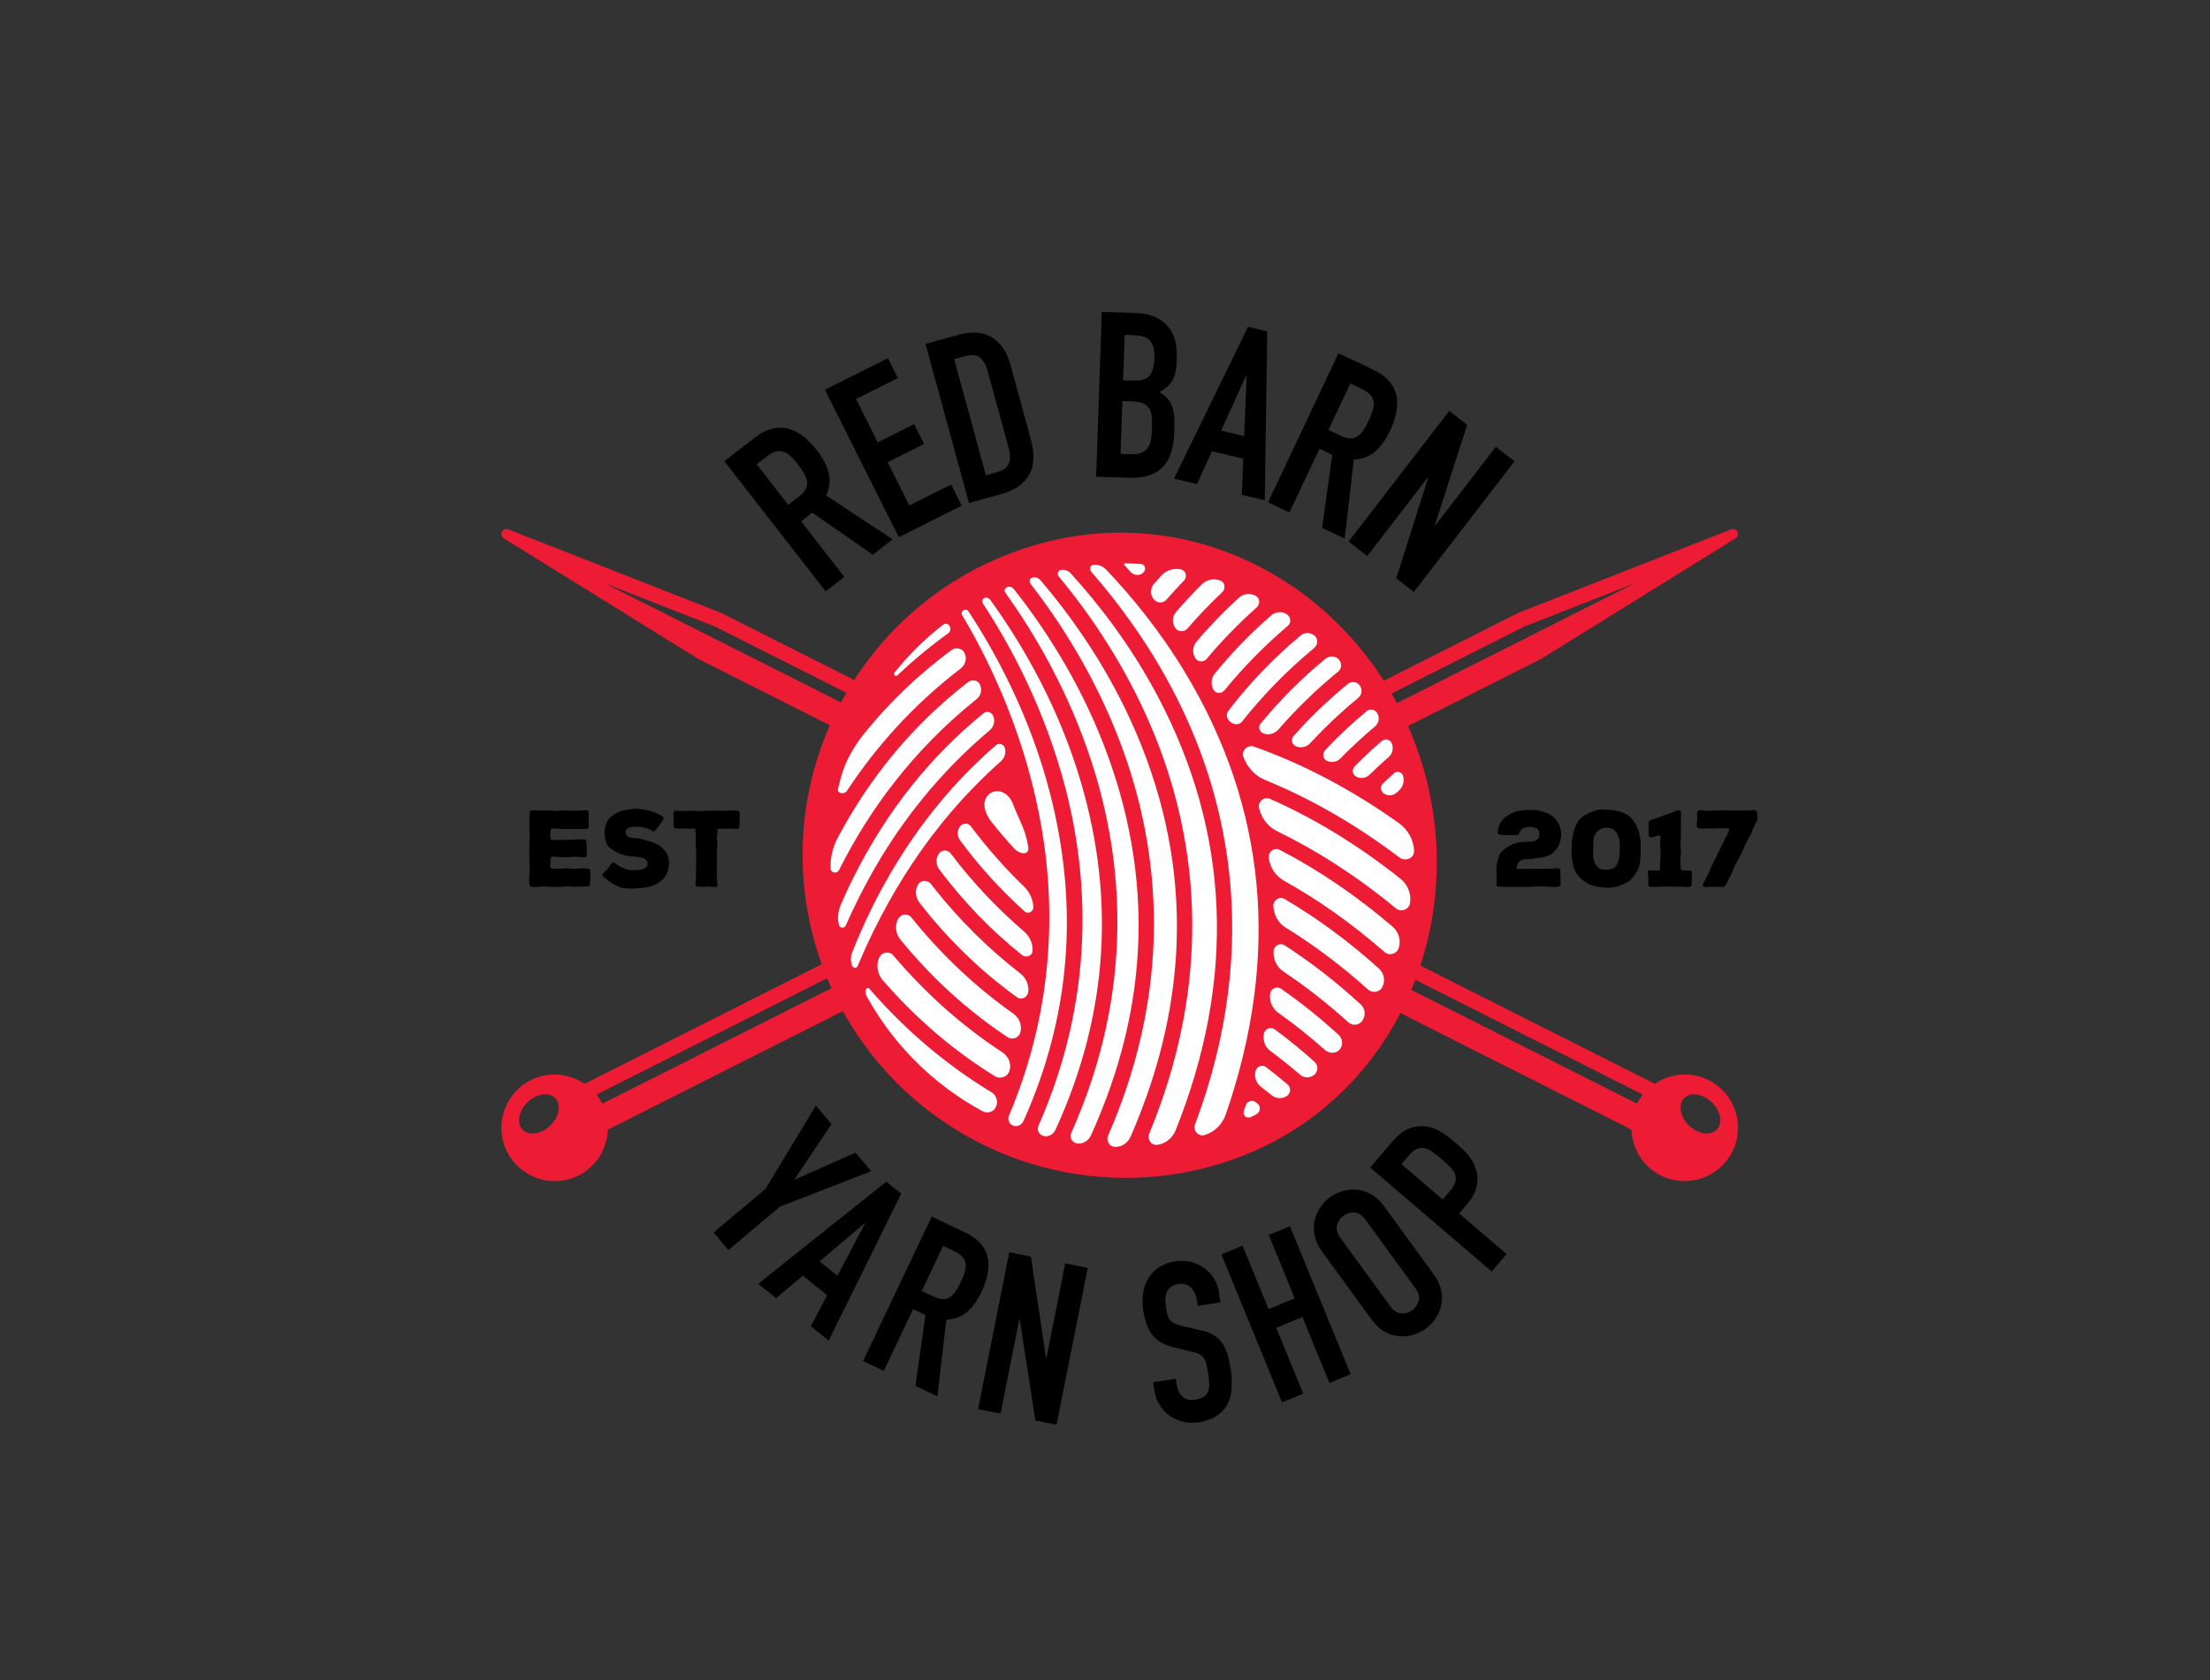 <?xml version="1.0" encoding="utf-8"?>
<!-- Generator: Adobe Illustrator 16.0.0, SVG Export Plug-In . SVG Version: 6.00 Build 0)  -->
<!DOCTYPE svg PUBLIC "-//W3C//DTD SVG 1.1//EN" "http://www.w3.org/Graphics/SVG/1.1/DTD/svg11.dtd">
<svg version="1.1" id="Layer_1" xmlns="http://www.w3.org/2000/svg" xmlns:xlink="http://www.w3.org/1999/xlink" x="0px" y="0px"
	 width="314.8px" height="239.4px" viewBox="0 0 314.8 239.4" enable-background="new 0 0 314.8 239.4" xml:space="preserve">
<rect x="0" y="0" width="314.8" height="239.4" fill="#333333" stroke="none"/>
<g>
	<g>
		<g>
			<path fill="#ED1B34" d="M82.427,167.484c2.571-1.289,4.058-3.843,4.156-6.527l132.933-67.071l27.713-17.193
				c0.312-0.194,0.427-0.595,0.262-0.925c-0.164-0.329-0.554-0.478-0.896-0.344l-30.309,11.891L83.27,154.426
				c-2.203-1.492-5.108-1.812-7.657-0.535c-3.753,1.882-5.271,6.449-3.389,10.203C74.106,167.848,78.673,169.364,82.427,167.484z
				 M85.8,157.258c-0.237-0.469-0.515-0.901-0.829-1.297l132.156-66.684l15.711-6.165L85.8,157.258z M74.435,160.953
				c-0.885-0.924-0.56-2.674,0.725-3.908c1.287-1.233,3.047-1.486,3.935-0.561c0.885,0.924,0.561,2.672-0.725,3.906
				C77.082,161.625,75.321,161.877,74.435,160.953z"/>
			<path fill="#ED1B34" d="M246.758,164.094c1.882-3.754,0.365-8.321-3.389-10.203c-2.549-1.277-5.454-0.957-7.657,0.535
				L102.696,87.315L72.388,75.424c-0.342-0.134-0.732,0.015-0.896,0.344c-0.165,0.33-0.051,0.73,0.262,0.925l27.714,17.193
				l132.932,67.071c0.099,2.685,1.584,5.238,4.156,6.527C240.309,169.364,244.875,167.848,246.758,164.094z M86.144,83.112
				l15.711,6.165l132.156,66.684c-0.313,0.396-0.593,0.828-0.829,1.297L86.144,83.112z M240.613,160.391
				c-1.286-1.234-1.609-2.982-0.725-3.906c0.888-0.926,2.647-0.673,3.935,0.561c1.284,1.234,1.609,2.984,0.725,3.908
				C243.661,161.877,241.9,161.625,240.613,160.391z"/>
		</g>
		<g>
			<path fill="#FFFFFF" d="M160.32,167.332c-19.878,0-37.783-13.303-43.54-32.349c-3.517-11.634-2.292-23.941,3.448-34.655
				s15.309-18.55,26.942-22.066c4.099-1.239,8.297-1.867,12.479-1.867c19.188,0,36.651,13.438,42.465,32.678
				c3.475,11.497,2.535,23.639-2.648,34.192c-5.305,10.799-14.525,18.65-25.965,22.108
				C169.202,166.673,164.766,167.332,160.32,167.332z"/>
			<path fill="#ED1B34" d="M202.595,108.929c-7.134-23.604-31.248-38.496-55.568-31.146c-24.32,7.351-38.076,33.025-30.725,57.345
				c6.009,19.882,24.266,32.704,44.018,32.704c4.407,0,8.89-0.639,13.326-1.979C197.965,158.502,209.729,132.533,202.595,108.929z
				 M199.864,110.563c0.21,0.746-0.021,1.55-0.59,2.075c-0.097,0.09-0.193,0.18-0.29,0.27c-0.503,0.47-1.264,0.541-1.842,0.168
				c-0.497-0.321-0.597-1.017-0.17-1.428c0.514-0.494,1.036-0.979,1.564-1.455C198.983,109.789,199.702,109.983,199.864,110.563z
				 M198.254,105.924c0.275,0.67,0.111,1.45-0.434,1.928c-0.954,0.835-1.871,1.683-2.752,2.541c-0.511,0.498-1.292,0.607-1.91,0.252
				c-0.528-0.304-0.623-1.024-0.195-1.458c1.244-1.26,2.535-2.464,3.87-3.616C197.3,105.168,198.02,105.354,198.254,105.924z
				 M196.202,101.648c0.337,0.617,0.207,1.392-0.331,1.846c-1.769,1.491-3.422,3.025-4.954,4.589
				c-0.508,0.518-1.299,0.63-1.945,0.304c-0.574-0.289-0.642-1.058-0.201-1.525c1.862-1.977,3.842-3.822,5.924-5.551
				C195.178,100.908,195.899,101.095,196.202,101.648z M191.989,97.453c0.525-0.43,1.307-0.338,1.701,0.216
				c0.393,0.553,0.32,1.32-0.203,1.751c-2.523,2.081-4.807,4.253-6.867,6.473c-0.52,0.56-1.338,0.741-2.04,0.438
				c-0.587-0.252-0.726-1.01-0.302-1.488C186.647,102.167,189.227,99.713,191.989,97.453z M190.708,93.968
				c0.454,0.5,0.443,1.282-0.08,1.71c-3.212,2.628-6.035,5.405-8.512,8.245c-0.527,0.605-1.367,0.868-2.123,0.596
				c-0.58-0.208-0.842-0.909-0.451-1.386c2.773-3.387,5.854-6.468,9.229-9.249C189.349,93.407,190.204,93.414,190.708,93.968z
				 M187.265,90.589c0.54,0.468,0.451,1.304-0.099,1.761c-3.998,3.317-7.388,6.859-10.252,10.47
				c-0.26,0.327-0.701,0.446-1.102,0.326c-0.41-0.122-0.768-0.396-0.948-0.785c-0.167-0.362-0.115-0.789,0.127-1.105
				c3.022-3.955,6.456-7.522,10.28-10.716C185.85,90.058,186.696,90.096,187.265,90.589z M183.295,87.52
				c0.57,0.385,0.682,1.2,0.157,1.645c-3.453,2.93-6.442,6.025-9.025,9.185c-0.431,0.527-1.263,0.52-1.583-0.081
				c-0.389-0.727-0.345-1.625,0.176-2.265c2.43-2.991,5.113-5.758,8.039-8.304C181.688,87.153,182.606,87.054,183.295,87.52z
				 M178.835,84.875c0.642,0.328,0.703,1.204,0.165,1.683c-2.655,2.364-5.024,4.822-7.132,7.328
				c-0.436,0.517-1.248,0.464-1.604-0.11c-0.453-0.728-0.404-1.671,0.147-2.327c1.864-2.212,3.882-4.295,6.034-6.264
				C177.094,84.591,178.051,84.474,178.835,84.875z M173.797,82.704c0.706,0.252,0.826,1.174,0.281,1.69
				c-1.777,1.685-3.424,3.408-4.934,5.159c-0.469,0.545-1.324,0.503-1.738-0.085c-0.482-0.685-0.447-1.613,0.097-2.249
				c1.172-1.367,2.402-2.687,3.688-3.962C171.873,82.581,172.893,82.381,173.797,82.704z M168.206,81.13
				c0.735,0.153,0.945,1.075,0.424,1.615c-0.865,0.894-1.695,1.795-2.488,2.705c-0.482,0.554-1.348,0.507-1.806-0.069
				c-0.518-0.65-0.503-1.582,0.046-2.207c0.351-0.4,0.707-0.795,1.068-1.188C166.145,81.231,167.202,80.921,168.206,81.13z
				 M160.126,80.342c0.043-0.049,0.11-0.069,0.176-0.069c0.742,0.008,1.484,0.038,2.224,0.087c0.564,0.038,0.763,0.737,0.389,1.164
				c-0.498,0.569-1.379,0.517-1.883-0.046c-0.283-0.317-0.565-0.628-0.847-0.934C160.131,80.484,160.073,80.402,160.126,80.342z
				 M134.372,88.983c0.287-0.222,0.695-0.103,0.88,0.209c0.204,0.344,0.149,0.795-0.175,1.03c-2.652,1.917-5.063,3.933-7.265,6.011
				c-0.254,0.24-0.603-0.139-0.384-0.412C129.474,93.263,131.804,90.973,134.372,88.983z M119.772,110.796
				c0.64-2.294,1.812-4.402,3.308-6.255c3.595-4.457,7.74-8.426,12.428-11.899c0.619-0.458,1.511-0.309,1.869,0.375
				c0.403,0.771,0.145,1.713-0.546,2.243c-6.968,5.345-12.218,11.387-16.17,17.394c-0.414,0.628-1.461,0.424-1.288-0.308
				C119.496,111.826,119.629,111.311,119.772,110.796z M118.319,123.758c-0.074-1.551,0.316-3.09,1.046-4.46
				c4.701-8.828,10.891-16.201,18.526-22.105c0.565-0.437,1.403-0.3,1.699,0.35c0.327,0.718,0.143,1.574-0.473,2.066
				c-9.34,7.457-15.468,16.195-19.443,24.04c-0.052,0.103-0.103,0.205-0.154,0.307C119.231,124.535,118.35,124.405,118.319,123.758z
				 M119.5,131.785c-0.236-0.949-0.132-1.951,0.255-2.85c0.604-1.402,1.259-2.818,1.98-4.242
				c4.696-9.271,10.839-16.96,18.371-23.074c0.475-0.386,1.169-0.14,1.394,0.429c0.28,0.712,0.055,1.523-0.53,2.016
				c-7.264,6.111-12.483,12.968-16.173,19.299c-1.679,2.881-3.108,5.74-4.328,8.514C120.271,132.325,119.618,132.261,119.5,131.785z
				 M121.392,137.616c-0.242-0.599-0.258-1.272-0.021-1.873c1.424-3.604,3.198-7.403,5.42-11.218
				c4.179-7.171,9.221-13.281,15.084-18.35c0.422-0.364,1.071-0.162,1.246,0.367c0.231,0.696-0.019,1.456-0.567,1.943
				c-5.304,4.719-9.451,9.79-12.636,14.594c-3.322,5.012-5.843,10.005-7.755,14.576C122.02,138.001,121.531,137.963,121.392,137.616
				z M130.97,128.611c-0.587-0.756-0.683-1.803-0.175-2.614c0.412-0.657,1.354-0.634,1.829-0.021
				c3.96,5.104,8.273,9.286,12.689,12.705c0.826,0.64,1.3,1.661,1.147,2.694c-0.112,0.762-0.98,1.16-1.604,0.71
				C139.641,138.319,135.013,133.82,130.97,128.611z M144.355,144.436c0.832,0.586,1.244,1.619,1.006,2.608
				c-0.196,0.814-1.135,1.199-1.833,0.736c-5.703-3.778-10.795-8.418-15.269-13.903c-0.679-0.832-0.833-1.994-0.328-2.943
				c0.381-0.715,1.362-0.867,1.869-0.235C134.35,136.371,139.309,140.871,144.355,144.436z M133.806,123.898
				c-0.508-0.676-0.54-1.609-0.043-2.295c0.405-0.559,1.233-0.555,1.649-0.005c3.262,4.308,6.789,7.973,10.416,11.085
				c0.817,0.701,1.324,1.725,1.255,2.799c-0.047,0.737-0.932,1.053-1.509,0.591C141.169,132.545,137.248,128.48,133.806,123.898z
				 M136.763,119.745c-0.449-0.607-0.466-1.447,0.016-2.028c0.395-0.477,1.131-0.491,1.502,0.005
				c2.392,3.189,4.932,6.033,7.548,8.563c0.808,0.78,1.328,1.831,1.362,2.954c0.02,0.662-0.744,1.065-1.237,0.623
				C142.557,126.815,139.496,123.438,136.763,119.745z M141.286,117.175c-3.158-3.979,1.616-6.3,3.032-2.55
				c0.837,2.216,1.796,3.585,2.152,6.104c0.164,1.158-1.216,1.029-2.007,0.168C143.359,119.694,142.301,118.454,141.286,117.175z
				 M141.883,157.688c-0.318,0.753-1.229,1.022-1.947,0.633c-1.609-0.873-3.163-1.851-4.643-2.934
				c-4.944-3.614-8.946-8.179-11.838-13.44c-0.163-0.297-0.225-0.648-0.107-0.966c0.072-0.195,0.316-0.291,0.453-0.134
				c5.519,6.359,11.462,11.168,17.438,14.785C141.938,156.057,142.202,156.937,141.883,157.688z M125.769,139.698
				c-0.781-0.898-1.025-2.169-0.537-3.255c0.365-0.811,1.447-0.977,2.022-0.299c4.899,5.789,10.193,10.301,15.548,13.809
				c0.872,0.572,1.312,1.642,0.988,2.633c-0.283,0.865-1.302,1.232-2.078,0.754C135.821,149.701,130.506,145.146,125.769,139.698z
				 M144.296,160.379c-0.548-0.224-0.816-0.848-0.586-1.393c6.836-16.192,6.588-31.273,4.337-42.797
				c-2.48-12.701-7.529-22.748-11-28.544c-0.143-0.237-0.05-0.541,0.185-0.687c0.233-0.146,0.545-0.109,0.696,0.12
				c3.646,5.522,8.747,14.655,11.669,26.07c4.142,16.173,2.844,31.747-3.801,46.563
				C145.537,160.292,144.886,160.619,144.296,160.379z M148.603,161.851c-0.622-0.177-0.937-0.864-0.677-1.456
				c8.122-18.465,7.101-35.361,3.91-47.82c-2.983-11.649-8.069-20.865-11.799-26.539c-0.18-0.273-0.147-0.655,0.142-0.81
				c0.304-0.164,0.672-0.035,0.875,0.245c3.891,5.367,9.049,13.771,12.394,24.278c5.567,17.487,4.511,34.64-3.103,51.226
				C150.037,161.645,149.312,162.053,148.603,161.851z M153.397,162.91c-0.691-0.111-1.088-0.846-0.803-1.484
				c9.25-20.74,7.245-39.262,3.025-52.465c-3.394-10.616-8.475-19.025-12.417-24.507c-0.193-0.27-0.095-0.649,0.208-0.784
				c0.342-0.151,0.748-0.059,0.98,0.235c4.061,5.123,9.175,12.742,12.854,22.273c7.169,18.568,6.529,37.203-1.854,55.605
				C155.039,162.556,154.235,163.045,153.397,162.91z M158.833,163.414c-0.804-0.023-1.319-0.858-0.997-1.596
				c10.006-22.908,6.857-42.756,1.562-56.472c-3.635-9.417-8.549-16.942-12.605-22.165c-0.23-0.296-0.147-0.744,0.209-0.862
				c0.434-0.144,0.909,0.007,1.206,0.354c4.129,4.833,9.036,11.613,12.865,20.019c8.786,19.283,8.754,39.164-0.036,59.278
				C160.654,162.848,159.791,163.441,158.833,163.414z M164.833,163.121c-0.866,0.107-1.462-0.805-1.129-1.611
				c10.296-24.922,5.854-45.767-0.528-59.775c-3.709-8.141-8.334-14.746-12.375-19.612c-0.263-0.317-0.139-0.813,0.264-0.901
				c0.531-0.116,1.085,0.066,1.451,0.468c4.045,4.447,8.596,10.334,12.391,17.515c10.326,19.54,11.168,40.285,2.562,61.822
				C167.023,162.143,166.028,162.973,164.833,163.121z M171.577,161.73c-0.899,0.263-1.678-0.645-1.35-1.523
				c9.943-26.6,4.15-48.025-3.278-62.083c-3.552-6.719-7.693-12.295-11.512-16.666c-0.309-0.354-0.16-0.934,0.307-0.982
				c0.673-0.071,1.342,0.182,1.808,0.672c3.718,3.91,7.687,8.772,11.19,14.564c11.712,19.36,13.657,40.541,5.849,63.104
				C174.108,160.212,172.993,161.316,171.577,161.73z M178.217,159.145c-0.27,0.133-0.596,0.123-0.834-0.061
				c-0.229-0.178-0.301-0.49-0.21-0.766c0.086-0.261,0.171-0.521,0.254-0.781c0.197-0.617,0.932-0.898,1.44-0.497
				c0.082,0.065,0.165,0.131,0.248,0.196c0.518,0.413,0.434,1.221-0.154,1.528C178.715,158.894,178.467,159.021,178.217,159.145z
				 M183.304,156.164c-0.661,0.451-1.544,0.393-2.167-0.109c-0.498-0.402-0.998-0.796-1.499-1.18
				c-0.698-0.533-1.015-1.438-0.796-2.288c0.172-0.667,0.965-0.95,1.513-0.532c1.033,0.789,2.05,1.611,3.052,2.467
				C183.926,154.965,183.869,155.779,183.304,156.164z M187.233,153.117c-0.582,0.513-1.456,0.516-2.045,0.01
				c-1.414-1.214-2.838-2.351-4.268-3.409c-0.748-0.554-1.066-1.511-0.891-2.425c0.137-0.715,0.97-1.052,1.557-0.619
				c1.93,1.418,3.809,2.955,5.643,4.601C187.779,151.768,187.788,152.629,187.233,153.117z M190.821,149.553
				c-0.55,0.615-1.496,0.58-2.111,0.033c-2.193-1.949-4.408-3.708-6.635-5.287c-0.849-0.602-1.287-1.633-1.164-2.666
				c0.092-0.759,0.938-1.188,1.564-0.753c2.807,1.946,5.527,4.126,8.162,6.536C191.253,147.98,191.377,148.93,190.821,149.553z
				 M194.065,145.422c-0.458,0.67-1.398,0.789-2,0.244c-3.056-2.768-6.148-5.166-9.246-7.235c-0.943-0.63-1.469-1.727-1.418-2.859
				c0.035-0.808,0.905-1.323,1.584-0.886c3.743,2.413,7.36,5.227,10.85,8.436C194.481,143.714,194.559,144.697,194.065,145.422z
				 M196.904,140.635c-0.39,0.768-1.405,0.922-2.046,0.347c-3.887-3.489-7.812-6.404-11.728-8.819
				c-1.054-0.649-1.687-1.807-1.749-3.043c-0.044-0.857,0.858-1.459,1.6-1.025c4.637,2.716,9.117,6.025,13.441,9.908
				C197.162,138.666,197.354,139.75,196.904,140.635z M199.233,135.088c-0.287,0.851-1.342,1.148-2.019,0.558
				c-4.767-4.163-9.564-7.509-14.315-10.154c-1.186-0.661-1.977-1.861-2.168-3.205c-0.127-0.885,0.748-1.612,1.542-1.202
				c5.526,2.852,10.884,6.497,16.068,10.925C199.228,132.766,199.606,133.982,199.233,135.088z M200.848,128.68
				c-0.16,0.945-1.29,1.344-2.029,0.732c-5.671-4.683-11.338-8.274-16.898-10.978c-1.305-0.634-2.227-1.855-2.574-3.264
				c-0.229-0.925,0.693-1.721,1.566-1.337c6.347,2.79,12.531,6.58,18.547,11.349C200.513,126.018,201.073,127.354,200.848,128.68z
				 M201.417,121.269c0.015,1.054-1.252,1.532-2.092,0.896c-6.471-4.895-12.878-8.477-19.1-11.021
				c-1.449-0.592-2.566-1.796-3.103-3.267c-0.341-0.935,0.583-1.824,1.521-1.491c6.994,2.476,13.859,6.096,20.58,10.86
				C200.537,118.178,201.393,119.658,201.417,121.269z"/>
		</g>
	</g>
</g>
<g>
	<path d="M103.185,65.716l4.273-3.322c3.126-2.43,6.101-1.831,8.923,1.799c0.837,1.077,1.387,2.134,1.649,3.169
		c0.262,1.037,0.15,2.12-0.336,3.25l9.449,6.239l-2.814,2.188l-8.632-5.996l-1.589,1.235l6.157,7.92l-2.657,2.066L103.185,65.716z
		 M112.283,71.935l1.511-1.175c0.469-0.364,0.792-0.72,0.969-1.066c0.176-0.346,0.244-0.698,0.203-1.057
		c-0.042-0.357-0.174-0.735-0.399-1.132c-0.225-0.396-0.52-0.829-0.884-1.298c-0.364-0.469-0.711-0.861-1.04-1.177
		c-0.329-0.315-0.674-0.535-1.035-0.658s-0.736-0.131-1.126-0.023c-0.39,0.108-0.828,0.351-1.314,0.729l-1.381,1.073L112.283,71.935
		z"/>
	<path d="M117.506,55.528l8.97-4.492l1.418,2.833l-5.96,2.985l3.088,6.167l5.193-2.601l1.418,2.833l-5.193,2.601l3.088,6.167
		l5.96-2.985l1.507,3.01l-8.97,4.492L117.506,55.528z"/>
	<path d="M131.829,48.995l4.807-1.313c1.846-0.504,3.398-0.375,4.656,0.388c1.257,0.763,2.138,2.067,2.643,3.914l2.895,10.601
		c0.58,2.123,0.492,3.829-0.262,5.117c-0.754,1.29-2.097,2.198-4.028,2.725l-4.521,1.234L131.829,48.995z M140.432,67.718
		l1.496-0.409c0.913-0.249,1.498-0.654,1.755-1.215c0.258-0.56,0.253-1.329-0.014-2.305l-2.982-10.919
		c-0.244-0.892-0.612-1.531-1.106-1.921c-0.495-0.389-1.219-0.454-2.174-0.193l-1.496,0.409L140.432,67.718z"/>
	<path d="M156.945,44.436l4.914,0.169c1.077,0.037,1.99,0.234,2.737,0.59s1.353,0.817,1.818,1.383
		c0.464,0.566,0.789,1.21,0.974,1.932c0.184,0.722,0.263,1.468,0.237,2.237l-0.03,0.857c-0.022,0.638-0.09,1.175-0.204,1.611
		s-0.276,0.816-0.485,1.139c-0.209,0.323-0.461,0.606-0.756,0.849c-0.294,0.243-0.632,0.468-1.014,0.675
		c0.779,0.401,1.342,0.977,1.69,1.726c0.348,0.75,0.501,1.74,0.459,2.971l-0.045,1.319c-0.071,2.067-0.626,3.633-1.664,4.698
		c-1.039,1.065-2.657,1.559-4.855,1.483l-4.584-0.158L156.945,44.436z M159.616,64.67l1.451,0.05
		c0.681,0.023,1.218-0.057,1.61-0.242c0.391-0.185,0.692-0.449,0.902-0.794c0.21-0.345,0.345-0.758,0.406-1.241
		c0.061-0.482,0.101-1.009,0.121-1.581c0.021-0.594,0.005-1.111-0.045-1.554c-0.051-0.442-0.176-0.815-0.375-1.119
		s-0.482-0.539-0.851-0.706c-0.369-0.167-0.861-0.261-1.476-0.282l-1.484-0.051L159.616,64.67z M159.978,54.183l1.517,0.052
		c1.121,0.039,1.884-0.216,2.288-0.763c0.404-0.547,0.625-1.36,0.662-2.438c0.037-1.055-0.15-1.854-0.561-2.396
		s-1.177-0.833-2.298-0.872l-1.385-0.048L159.978,54.183z"/>
	<path d="M177.784,46.56l2.728,0.651l-0.351,24.072l-3.274-0.781l0.209-5.141l-4.462-1.064l-2.135,4.681l-3.274-0.782L177.784,46.56
		z M177.593,53.469l-0.064-0.016l-3.582,7.898l3.274,0.782L177.593,53.469z"/>
	<path d="M190.661,50.334l4.893,2.312c3.581,1.691,4.389,4.616,2.424,8.773c-0.583,1.233-1.277,2.201-2.083,2.903
		s-1.824,1.091-3.052,1.167l-1.3,11.248l-3.223-1.522l1.452-10.41l-1.82-0.86l-4.286,9.07l-3.043-1.438L190.661,50.334z
		 M189.221,61.26l1.73,0.818c0.537,0.254,1,0.381,1.389,0.382c0.389,0.001,0.733-0.097,1.034-0.296
		c0.3-0.199,0.577-0.488,0.83-0.867c0.252-0.379,0.505-0.838,0.759-1.375c0.253-0.537,0.447-1.023,0.58-1.459
		c0.133-0.436,0.173-0.843,0.121-1.221c-0.053-0.377-0.216-0.716-0.488-1.015c-0.273-0.299-0.688-0.58-1.244-0.843l-1.581-0.747
		L189.221,61.26z"/>
	<path d="M206.429,58.557l2.562,1.973l-4.613,14.317l0.052,0.041l8.639-11.216l2.667,2.054L201.398,84.34l-2.51-1.934l4.541-14.331
		l-0.053-0.041l-8.619,11.189l-2.667-2.054L206.429,58.557z"/>
</g>
<g>
	<path d="M109.03,169.415l7.19-11.889l2.223,2.646l-5.248,7.833l0.041,0.049l8.623-3.814l2.223,2.646l-12.953,5.028l-7.376,6.194
		l-2.099-2.5L109.03,169.415z"/>
	<path d="M126.254,168.37l2.119,1.706l-10.329,20.936l-2.542-2.047l2.324-4.416l-3.464-2.79l-3.819,3.211L108,182.922
		L126.254,168.37z M123.211,174.342l-0.05-0.041l-6.425,5.426l2.542,2.047L123.211,174.342z"/>
	<path d="M132.714,173.348l4.741,2.251c3.469,1.647,4.247,4.485,2.334,8.512c-0.568,1.195-1.243,2.132-2.026,2.811
		c-0.783,0.679-1.771,1.054-2.961,1.126l-1.281,10.904l-3.122-1.482l1.427-10.091l-1.763-0.837l-4.173,8.788l-2.948-1.4
		L132.714,173.348z M131.298,183.94l1.677,0.796c0.52,0.247,0.969,0.372,1.346,0.374s0.711-0.093,1.003-0.285
		c0.292-0.192,0.561-0.472,0.806-0.839c0.245-0.367,0.491-0.812,0.738-1.332s0.436-0.992,0.565-1.414s0.169-0.817,0.119-1.184
		c-0.051-0.366-0.208-0.694-0.471-0.985c-0.264-0.29-0.666-0.563-1.205-0.82l-1.532-0.728L131.298,183.94z"/>
	<path d="M143.765,178.432l3.076,0.612l2.155,14.426l0.063,0.012l2.678-13.464l3.202,0.637l-4.445,22.346l-3.013-0.6l-2.224-14.407
		l-0.063-0.013l-2.672,13.433l-3.201-0.637L143.765,178.432z"/>
	<path d="M173.84,185.566l-3.226,0.496l-0.112-0.728c-0.113-0.738-0.385-1.349-0.816-1.833c-0.431-0.484-1.057-0.664-1.879-0.537
		c-0.443,0.068-0.793,0.208-1.052,0.42c-0.259,0.213-0.447,0.463-0.564,0.75c-0.118,0.289-0.182,0.611-0.191,0.968
		c-0.01,0.358,0.015,0.727,0.073,1.106c0.068,0.443,0.141,0.815,0.22,1.116s0.198,0.552,0.359,0.754
		c0.161,0.202,0.375,0.369,0.644,0.5c0.268,0.132,0.626,0.249,1.074,0.353l2.618,0.602c0.759,0.164,1.389,0.396,1.888,0.697
		c0.5,0.301,0.909,0.681,1.228,1.139c0.318,0.458,0.569,1.003,0.752,1.633c0.183,0.63,0.338,1.356,0.464,2.179
		c0.146,0.949,0.186,1.844,0.121,2.685c-0.065,0.841-0.27,1.584-0.612,2.23c-0.343,0.647-0.848,1.194-1.512,1.641
		c-0.666,0.447-1.515,0.751-2.547,0.91c-0.781,0.12-1.529,0.094-2.246-0.076c-0.717-0.17-1.354-0.456-1.912-0.855
		c-0.558-0.4-1.029-0.905-1.415-1.515s-0.636-1.295-0.752-2.054l-0.185-1.202l3.226-0.496l0.155,1.012
		c0.091,0.591,0.347,1.096,0.768,1.517c0.42,0.421,1.042,0.568,1.865,0.442c0.548-0.084,0.963-0.229,1.244-0.434
		s0.479-0.462,0.594-0.771c0.114-0.309,0.16-0.677,0.138-1.106c-0.023-0.428-0.073-0.896-0.151-1.401
		c-0.09-0.59-0.187-1.072-0.287-1.445c-0.101-0.373-0.237-0.665-0.41-0.876c-0.173-0.21-0.392-0.371-0.657-0.482
		c-0.265-0.11-0.611-0.219-1.038-0.326l-2.455-0.594c-1.479-0.355-2.528-0.966-3.146-1.832c-0.619-0.865-1.037-2.004-1.253-3.417
		c-0.13-0.843-0.137-1.663-0.021-2.458c0.115-0.794,0.357-1.5,0.727-2.119c0.369-0.618,0.877-1.144,1.522-1.578
		c0.646-0.434,1.432-0.722,2.36-0.864c0.801-0.123,1.557-0.088,2.267,0.105c0.709,0.194,1.338,0.496,1.888,0.908
		c0.549,0.412,0.996,0.899,1.341,1.461c0.345,0.562,0.566,1.16,0.664,1.792L173.84,185.566z"/>
	<path d="M173.975,178.731l3.021-1.238l3.702,9.03l3.731-1.529l-3.702-9.031l3.02-1.238l8.642,21.082l-3.02,1.238l-3.848-9.386
		l-3.73,1.529l3.848,9.386l-3.02,1.238L173.975,178.731z"/>
	<path d="M188.306,178.313c-0.54-0.741-0.888-1.491-1.043-2.249s-0.158-1.475-0.005-2.154c0.152-0.678,0.422-1.304,0.811-1.877
		c0.388-0.572,0.849-1.054,1.383-1.443s1.134-0.68,1.798-0.874c0.664-0.193,1.342-0.258,2.035-0.195
		c0.693,0.063,1.375,0.285,2.049,0.666c0.673,0.381,1.28,0.942,1.819,1.684l7.083,9.726c0.553,0.759,0.904,1.513,1.053,2.262
		c0.149,0.749,0.148,1.463-0.005,2.141c-0.152,0.679-0.422,1.304-0.811,1.876c-0.388,0.573-0.849,1.054-1.383,1.443
		c-0.535,0.389-1.134,0.68-1.798,0.874c-0.664,0.194-1.342,0.259-2.035,0.195c-0.693-0.062-1.372-0.28-2.039-0.652
		s-1.276-0.938-1.829-1.697L188.306,178.313z M198.027,186.118c0.465,0.638,0.984,0.98,1.557,1.024
		c0.573,0.044,1.101-0.109,1.584-0.461c0.482-0.352,0.791-0.807,0.925-1.366s-0.032-1.158-0.497-1.796l-7.083-9.726
		c-0.465-0.638-0.984-0.979-1.557-1.023s-1.102,0.109-1.584,0.46c-0.483,0.352-0.791,0.808-0.925,1.367s0.032,1.158,0.497,1.796
		L198.027,186.118z"/>
	<path d="M195.169,166.354l3.184-3.72c0.583-0.681,1.185-1.204,1.807-1.57c0.622-0.366,1.34-0.565,2.155-0.599
		c0.814-0.033,1.595,0.13,2.342,0.488c0.746,0.358,1.639,0.981,2.676,1.869c0.762,0.652,1.375,1.255,1.842,1.809
		c0.467,0.554,0.811,1.178,1.031,1.872c0.276,0.826,0.329,1.658,0.16,2.495c-0.169,0.838-0.649,1.719-1.44,2.643l-1.082,1.264
		l6.759,5.784l-2.123,2.48L195.169,166.354z M205.509,170.907l1.02-1.191c0.43-0.502,0.69-0.954,0.78-1.354
		c0.09-0.4,0.065-0.772-0.075-1.118c-0.14-0.344-0.378-0.682-0.714-1.011c-0.335-0.329-0.722-0.681-1.16-1.056
		c-0.405-0.347-0.801-0.664-1.186-0.952c-0.386-0.288-0.764-0.485-1.136-0.593c-0.372-0.107-0.745-0.097-1.121,0.031
		s-0.772,0.434-1.188,0.92l-1.103,1.289L205.509,170.907z"/>
</g>
<g>
	<path d="M84.11,124.917l-0.015,0.24l-0.06,0.81l-0.015,0.15l-0.06,0.105l-0.075,0.06l-1.965,0.06h-0.24l-0.795-0.06l-0.24,0.015
		l-0.78,0.06l-0.24,0.015H78.59l-0.78-0.06h-0.24l-1.29,0.075l-0.51-0.03l-0.18-0.03l-0.105-0.075l-0.045-0.105l-0.03-0.165
		l-0.03-0.345l-0.015-0.24l0.015-0.225v-0.225l0.06-0.795v-0.24l0.015-0.795l-0.015-0.24l-0.045-0.795l-0.015-0.24l0.03-0.81v-1.275
		l0.06-0.795l-0.015-0.24l-0.045-0.795l-0.015-0.24v-0.36l0.03-0.45v-0.225l0.045-0.78l0.015-0.21l0.045-0.12l0.075-0.06l0.12-0.015
		l0.195-0.03l0.975,0.06l0.915-0.015h0.24l0.9,0.06h0.24l0.9-0.06h0.24l2.04,0.03l0.255-0.015l0.51-0.045h0.375l0.21,0.045
		l0.09,0.075l0.03,0.105l0.03,0.195v0.405l-0.03,0.375v0.255l0.015,0.375l0.015,0.225l-0.015,0.225l-0.03,0.18l-0.06,0.105
		l-0.075,0.06l-0.18,0.03h-0.12l-0.24,0.015l-1.41-0.03H81.5l-0.765,0.03h-0.24l-0.78-0.03l-0.675-0.045h-0.225l-0.12,0.015
		l-0.15,0.03l-0.075,0.075l-0.015,0.09l-0.03,0.165l-0.03,0.36v0.24l0.015,0.255l0.015,0.165l0.03,0.105l0.06,0.075l0.165,0.045
		l0.48,0.03l0.48-0.03h1.425l1.68-0.09l0.465,0.03l0.165,0.03l0.09,0.075l0.045,0.09l0.015,0.165l0.03,0.255l0.015,0.255v0.495
		l0.03,0.345l-0.03,0.45l-0.03,0.18l-0.06,0.105l-0.105,0.075l-0.15,0.03h-0.3l-0.675-0.075l-0.24-0.015l-1.2,0.075l-0.96-0.03
		h-0.24l-0.6-0.045l-0.255,0.015l-0.18,0.015l-0.075,0.045l-0.045,0.105l-0.015,0.225l-0.045,0.375l-0.015,0.24v0.33l0.015,0.15
		l0.045,0.105l0.06,0.06l0.165,0.015l0.825,0.03h0.24l0.81-0.06l1.065,0.06h0.24l1.065-0.06h0.225l0.225,0.015l0.54,0.06l0.09,0.045
		l0.06,0.09l0.015,0.165L84.11,124.917z"/>
	<path d="M95.3,122.968l-0.015,0.255l-0.03,0.255l-0.045,0.24l-0.075,0.33l-0.075,0.21l-0.135,0.3l-0.105,0.195l-0.18,0.27
		l-0.15,0.18l-0.18,0.18l-0.18,0.165l-0.3,0.195l-0.195,0.135l-0.225,0.12l-0.21,0.105l-0.345,0.12l-0.45,0.15l-0.24,0.045
		l-0.375,0.06l-0.225,0.03l-0.33,0.03l-0.21,0.015l-0.345,0.015l-0.72,0.045h-0.33l-0.21-0.015l-0.345-0.03l-0.225-0.03
		l-0.255-0.045l-0.225-0.075l-0.33-0.105l-0.21-0.105l-0.225-0.105l-0.21-0.105l-0.195-0.12l-0.48-0.33l-0.18-0.15l-0.27-0.21
		l-0.18-0.15l-0.165-0.165l-0.12-0.135l-0.015-0.105l0.075-0.135l0.06-0.075l0.15-0.165l0.42-0.39l0.135-0.165l0.255-0.39
		l0.135-0.165l0.15-0.165l0.165-0.09l0.165,0.03l0.165,0.12l0.48,0.33l0.225,0.12l0.21,0.105l0.345,0.165l0.225,0.075l0.24,0.075
		l0.24,0.045l0.345,0.015l0.24,0.015l0.945-0.06l0.24-0.03l0.12-0.03l0.225-0.09l0.195-0.12l0.15-0.15l0.075-0.105l0.09-0.225
		l-0.015-0.255l-0.03-0.12l-0.12-0.21l-0.075-0.09l-0.195-0.15l-0.12-0.045l-0.225-0.09l-0.255-0.06l-0.255-0.045l-1.425-0.135
		l-0.45-0.09l-0.24-0.06l-0.33-0.12l-0.225-0.075l-0.225-0.105l-0.51-0.255l-0.195-0.135l-0.225-0.135l-0.195-0.135l-0.255-0.21
		l-0.135-0.195l-0.135-0.225l-0.09-0.225l-0.105-0.315l-0.045-0.225l-0.045-0.33l-0.03-0.48l0.015-0.24l0.03-0.36l0.045-0.225
		l0.06-0.195l0.075-0.225l0.15-0.33l0.105-0.21l0.12-0.18l0.15-0.165l0.24-0.225l0.195-0.15l0.195-0.135l0.21-0.105l0.285-0.165
		l0.45-0.18l0.225-0.075l0.345-0.06l0.24-0.045l0.45-0.06l0.33-0.06l0.24-0.03l0.225-0.015h0.24l0.45,0.045l0.225,0.03l0.105,0.03
		l0.24,0.03l0.51,0.09l0.255,0.06l0.24,0.075l0.255,0.075l0.24,0.09l0.225,0.105l0.225,0.09l0.285,0.165l0.21,0.105l0.195,0.135
		l0.135,0.135v0.15l-0.09,0.165l-0.165,0.3l-0.12,0.18l-0.57,0.75l-0.165,0.21l-0.18,0.15l-0.12,0.045l-0.105-0.015l-0.15-0.075
		l-0.225-0.135l-0.225-0.09l-0.105-0.045l-0.225-0.075l-0.12-0.03l-0.255-0.06l-0.345-0.075l-0.24-0.015l-0.39-0.03h-0.39
		l-0.255,0.015l-0.255,0.045l-0.24,0.075l-0.09,0.045l-0.18,0.135l-0.075,0.09l-0.105,0.21l-0.03,0.24l0.045,0.195l0.12,0.195
		l0.165,0.15l0.18,0.09l0.105,0.045l0.225,0.045l0.375,0.045l0.51,0.03l0.255,0.045l0.51,0.12l0.48,0.15l0.345,0.075l0.225,0.06
		l0.42,0.15l0.3,0.135l0.21,0.105l0.21,0.12l0.195,0.12l0.435,0.36l0.165,0.18l0.15,0.18l0.18,0.27l0.12,0.195l0.105,0.225
		l0.06,0.225l0.06,0.33l0.03,0.225L95.3,122.968z"/>
	<path d="M105.35,116.683l-0.015,0.225l0.015,0.45l-0.015,0.24l-0.015,0.12l-0.03,0.18l-0.045,0.105l-0.09,0.075l-0.18,0.03h-0.24
		l-0.45-0.045l-0.24-0.015l-0.69,0.045h-0.24l-0.375-0.03h-0.225l-0.105,0.015l-0.15,0.045l-0.06,0.09l-0.015,0.195l-0.06,0.885
		v0.24l0.06,0.9l-0.015,0.24l-0.06,0.9l-0.015,0.24l0.03,0.885v1.38l-0.03,0.885l0.015,0.225l0.075,0.675l0.015,0.24l-0.045,0.18
		l-0.075,0.075l-0.195,0.03l-0.285-0.015l-0.375-0.045l-0.255-0.015l-0.675,0.045h-0.24l-0.675-0.045l-0.18-0.015l-0.09-0.045
		l-0.03-0.165v-0.255l0.045-0.63l0.015-0.24v-1.125l0.015-0.9v-0.24l0.015-0.885v-0.24l-0.06-0.9l-0.015-0.24v-1.14l-0.03-0.885
		v-0.21l-0.045-0.12l-0.15-0.03h-0.225l-0.48,0.03h-0.27l-0.405-0.03l-0.255-0.015l-0.255,0.015l-0.345,0.015H96.41l-0.12-0.015
		l-0.165-0.03l-0.09-0.06l-0.06-0.09l-0.03-0.15v-0.105l-0.015-0.24l0.03-0.45v-0.225l-0.045-0.57l0.015-0.24l0.045-0.195
		l0.06-0.105l0.09-0.045l0.15-0.03h0.345l0.555,0.045h0.24l0.87-0.06h0.24l0.885,0.075h0.24l1.11-0.075l0.87,0.015h0.24l1.125-0.015
		h1.11l0.495-0.03l0.255,0.015l0.12,0.015l0.18,0.03l0.105,0.06l0.075,0.105l0.03,0.18v0.105l0.015,0.225L105.35,116.683z"/>
</g>
<g>
	<path d="M216.025,123.688l0.015,0.075l0.15,0.03l0.21,0.015l0.57-0.015h1.215l0.765,0.015h0.24l1.755-0.03l0.24-0.015l0.495-0.045
		h0.255l0.195,0.045l0.09,0.135l0.03,0.21l0.015,0.225l0.015,0.24v0.615l0.03,0.375l-0.015,0.24l-0.015,0.21l-0.03,0.15l-0.06,0.09
		l-0.09,0.045l-0.48,0.075l-0.21,0.015l-0.33-0.015l-0.225-0.015l-1.095-0.06h-0.84l-1.32,0.075h-2.175l-1.095-0.015l-0.84-0.03
		l-0.18-0.015l-0.105-0.06l-0.03-0.09l-0.015-0.165l0.03-0.9v-0.24l-0.045-0.915l0.015-0.24l0.045-0.45l0.09-0.45l0.045-0.24
		l0.075-0.255l0.075-0.24l0.045-0.12l0.105-0.24l0.12-0.195l0.255-0.27l0.165-0.15l0.27-0.21l0.18-0.12l0.3-0.195l0.195-0.105
		l0.315-0.15l0.225-0.075l0.375-0.12l0.255-0.06l0.255-0.045l0.24-0.03l0.765-0.045l0.135-0.015l0.27-0.015l0.375-0.015l0.27-0.06
		l0.12-0.06l0.225-0.135l0.105-0.105l0.135-0.195l0.09-0.315v-0.33l-0.03-0.12l-0.075-0.24l-0.06-0.105l-0.15-0.18l-0.195-0.09
		l-0.33-0.09l-0.21-0.03l-0.225-0.015h-0.225l-0.21,0.015l-0.21,0.045l-0.315,0.105l-0.195,0.105l-0.09,0.06l-0.15,0.165
		l-0.075,0.09l-0.105,0.225l-0.075,0.21l-0.135,0.09l-0.225,0.06h-0.135l-0.255,0.015l-0.63-0.03h-0.63l-0.255-0.015l-0.39-0.045
		l-0.195-0.03l-0.105-0.06l-0.045-0.075v-0.255l0.03-0.225l0.03-0.135l0.045-0.24l0.03-0.105l0.075-0.225l0.15-0.285l0.12-0.21
		l0.135-0.195l0.165-0.195l0.18-0.165l0.18-0.15l0.285-0.195l0.21-0.12l0.45-0.24l0.255-0.105l0.24-0.075l0.33-0.075l0.24-0.045
		l0.225-0.045l0.21-0.03l0.33-0.015l0.24-0.015h0.495l0.345-0.015h0.24l0.225,0.015l0.225,0.045l0.315,0.075l0.225,0.075l0.48,0.15
		l0.225,0.075l0.225,0.09l0.315,0.15l0.21,0.12l0.195,0.165l0.195,0.195l0.165,0.195l0.15,0.195l0.195,0.27l0.105,0.21l0.105,0.225
		l0.075,0.225l0.075,0.21l0.045,0.225l0.045,0.36v0.225l-0.015,0.33l-0.03,0.21l-0.075,0.345l-0.06,0.225l-0.09,0.255l-0.105,0.225
		l-0.165,0.285l-0.135,0.195l-0.195,0.255l-0.165,0.165l-0.24,0.225l-0.195,0.12l-0.315,0.165l-0.225,0.09l-0.255,0.075l-0.24,0.075
		l-0.255,0.045l-0.24,0.045l-0.345,0.03l-0.24,0.03l-0.255,0.045l-0.24,0.045l-0.36,0.03l-0.255,0.015h-0.12l-0.27,0.015h-0.12
		l-0.255,0.045l-0.12,0.045l-0.225,0.105l-0.09,0.075l-0.165,0.165l-0.12,0.18l-0.09,0.21l-0.03,0.12l-0.045,0.195L216.025,123.688z
		"/>
	<path d="M233.695,120.103l0.015,0.24l-0.015,0.51v0.885l-0.015,0.33l-0.015,0.225l-0.015,0.33l-0.045,0.225l-0.06,0.345l-0.15,0.48
		l-0.105,0.225l-0.15,0.3l-0.135,0.21l-0.15,0.225l-0.15,0.21l-0.165,0.21l-0.18,0.18l-0.24,0.255l-0.18,0.135l-0.3,0.15
		l-0.195,0.105l-0.3,0.135l-0.21,0.09l-0.315,0.12l-0.21,0.075l-0.33,0.075l-0.225,0.045l-0.255,0.03l-0.255,0.015l-0.36,0.03
		l-0.24-0.015l-0.39-0.03l-0.24-0.03l-0.81-0.135l-0.225-0.045l-0.315-0.09l-0.225-0.09l-0.33-0.15l-0.225-0.135l-0.21-0.135
		l-0.195-0.135l-0.285-0.21l-0.165-0.15l-0.225-0.255l-0.135-0.165l-0.21-0.285l-0.105-0.195l-0.165-0.285l-0.075-0.21l-0.105-0.345
		l-0.045-0.21l-0.075-0.33l-0.03-0.225l-0.045-0.255l-0.03-0.24l-0.015-0.39l-0.015-0.225l0.015-0.57v-0.615l0.03-0.48l0.045-0.24
		l0.06-0.39l0.06-0.24l0.06-0.33l0.06-0.225l0.09-0.315l0.075-0.225l0.09-0.225l0.105-0.225l0.18-0.33l0.15-0.21l0.24-0.27
		l0.195-0.165l0.21-0.165l0.195-0.135l0.3-0.165l0.195-0.105l0.525-0.225l0.405-0.15l0.225-0.075l0.225-0.06l0.24-0.03l0.39-0.015
		h0.24l0.765,0.03l0.24,0.015l0.36,0.06l0.24,0.03l0.585,0.135l0.255,0.075l0.24,0.09l0.225,0.09l0.21,0.105l0.345,0.195
		l0.195,0.135l0.165,0.165l0.165,0.195l0.24,0.3l0.135,0.21l0.21,0.33l0.105,0.21l0.09,0.225l0.09,0.21l0.105,0.345l0.075,0.225
		l0.06,0.255l0.045,0.24l0.045,0.33l0.03,0.225L233.695,120.103z M227.305,123.223l0.15,0.195l0.165,0.18l0.195,0.12l0.09,0.06
		l0.24,0.075l0.27,0.045l0.255,0.015h0.27l0.375-0.03l0.24-0.06l0.225-0.09l0.21-0.135l0.075-0.075l0.165-0.195l0.135-0.24
		l0.105-0.225l0.15-0.51l0.045-0.24l0.015-0.36l0.045-0.72v-0.24l0.015-0.45l-0.015-0.225l-0.03-0.36l-0.06-0.24l-0.075-0.255
		l-0.09-0.225l-0.165-0.33l-0.12-0.195l-0.18-0.18l-0.195-0.15l-0.21-0.105l-0.105-0.03l-0.225-0.075l-0.225-0.015l-0.105-0.015
		h-0.24l-0.255,0.045l-0.105,0.015l-0.225,0.075l-0.225,0.12l-0.27,0.18l-0.165,0.165l-0.165,0.225l-0.135,0.225l-0.09,0.27
		l-0.06,0.255l-0.03,0.255l-0.015,0.345v0.225l-0.015,0.45v0.24l-0.015,0.48v0.24l0.03,0.375l0.03,0.24l0.06,0.255l0.075,0.21
		l0.03,0.105l0.105,0.195L227.305,123.223z"/>
	<path d="M241,125.713v0.255l-0.045,0.195l-0.105,0.09l-0.105,0.075l-0.105,0.045h-0.435l-0.645-0.03h-0.24l-2.025-0.03h-0.24
		l-1.515,0.06l-0.495-0.03l-0.165-0.045l-0.06-0.045l-0.03-0.09l-0.015-0.15v-0.345l0.03-0.45l-0.015-0.24l-0.06-0.45v-0.225
		l0.015-0.105l0.06-0.165l0.165-0.03l0.6,0.045h0.24l0.345-0.015l0.18-0.03l0.09-0.045l0.045-0.105v-1.065l0.015-0.24l0.06-0.9
		v-0.225l-0.015-0.33l-0.03-0.225l-0.015-0.375l-0.015-0.24l0.03-0.39l0.03-0.51v-0.165l-0.045-0.09l-0.09-0.06l-0.135-0.015
		l-0.54,0.18l-0.225,0.06l-0.225,0.03h-0.195l-0.135-0.06l-0.06-0.105l-0.045-0.15l-0.015-0.12v-0.24l0.03-0.375v-0.255l-0.03-0.465
		v-0.255l0.03-0.195l0.06-0.09l0.075-0.06l0.15-0.075l0.135-0.045l0.225-0.09l0.435-0.135l0.21-0.075l0.795-0.3l0.225-0.075
		l0.795-0.255l0.225-0.09l0.345-0.165l0.255-0.105l0.225-0.06l0.18-0.015l0.15,0.045l0.075,0.105l0.045,0.18l0.03,0.18l-0.015,0.18
		l-0.03,0.585l-0.015,0.24v2.34l-0.045,0.915v0.24l0.06,0.93l-0.015,0.24l-0.06,0.915l-0.015,0.24l0.06,0.93l0.015,0.15l0.045,0.09
		l0.09,0.06l0.18,0.015l1.08,0.015l0.09,0.03l0.06,0.135l0.015,0.105l0.015,0.225l-0.03,0.45v0.24L241,125.713z"/>
	<path d="M250.33,116.533l-0.015,0.24l-0.075,0.24l-0.375,0.705l-0.09,0.21l-0.285,0.75l-0.105,0.21l-0.39,0.705l-0.105,0.21
		l-0.345,0.72l-0.09,0.21l-0.33,0.735l-0.105,0.21l-0.375,0.705l-0.12,0.21l-0.36,0.69l-0.105,0.21l-0.315,0.75l-0.09,0.21
		l-0.345,0.72l-0.105,0.21l-0.39,0.69l-0.105,0.165l-0.09,0.075l-0.18,0.045h-0.12l-0.24,0.015l-1.275-0.03l-0.675,0.045h-0.21
		l-0.09-0.015l-0.18-0.06l-0.105-0.12l-0.015-0.135l0.075-0.165l0.39-0.735l0.12-0.21l0.36-0.765l0.105-0.21l0.315-0.78l0.105-0.21
		l0.39-0.75l0.105-0.21l0.36-0.765l0.105-0.21l0.84-1.71l0.12-0.21l0.375-0.75l0.045-0.195l-0.09-0.12l-0.195-0.03l-0.81-0.03h-0.24
		l-0.81,0.045h-0.24l-0.825-0.015h-0.225l-0.45,0.03h-0.24l-0.135-0.015l-0.21-0.06l-0.135-0.12l-0.045-0.18l-0.015-0.21
		l0.015-0.225l0.06-0.39l0.015-0.24l-0.03-0.45v-0.225l0.015-0.12l0.045-0.21l0.09-0.12l0.18-0.06h0.315l0.615,0.075l0.24,0.015
		l1.155-0.03l0.915-0.045h0.24l0.915,0.045h0.24l0.915-0.015h0.24l0.915,0.015l0.87-0.06h0.27l0.225,0.06l0.09,0.12l0.045,0.195
		l0.045,0.36L250.33,116.533z"/>
</g>
</svg>
